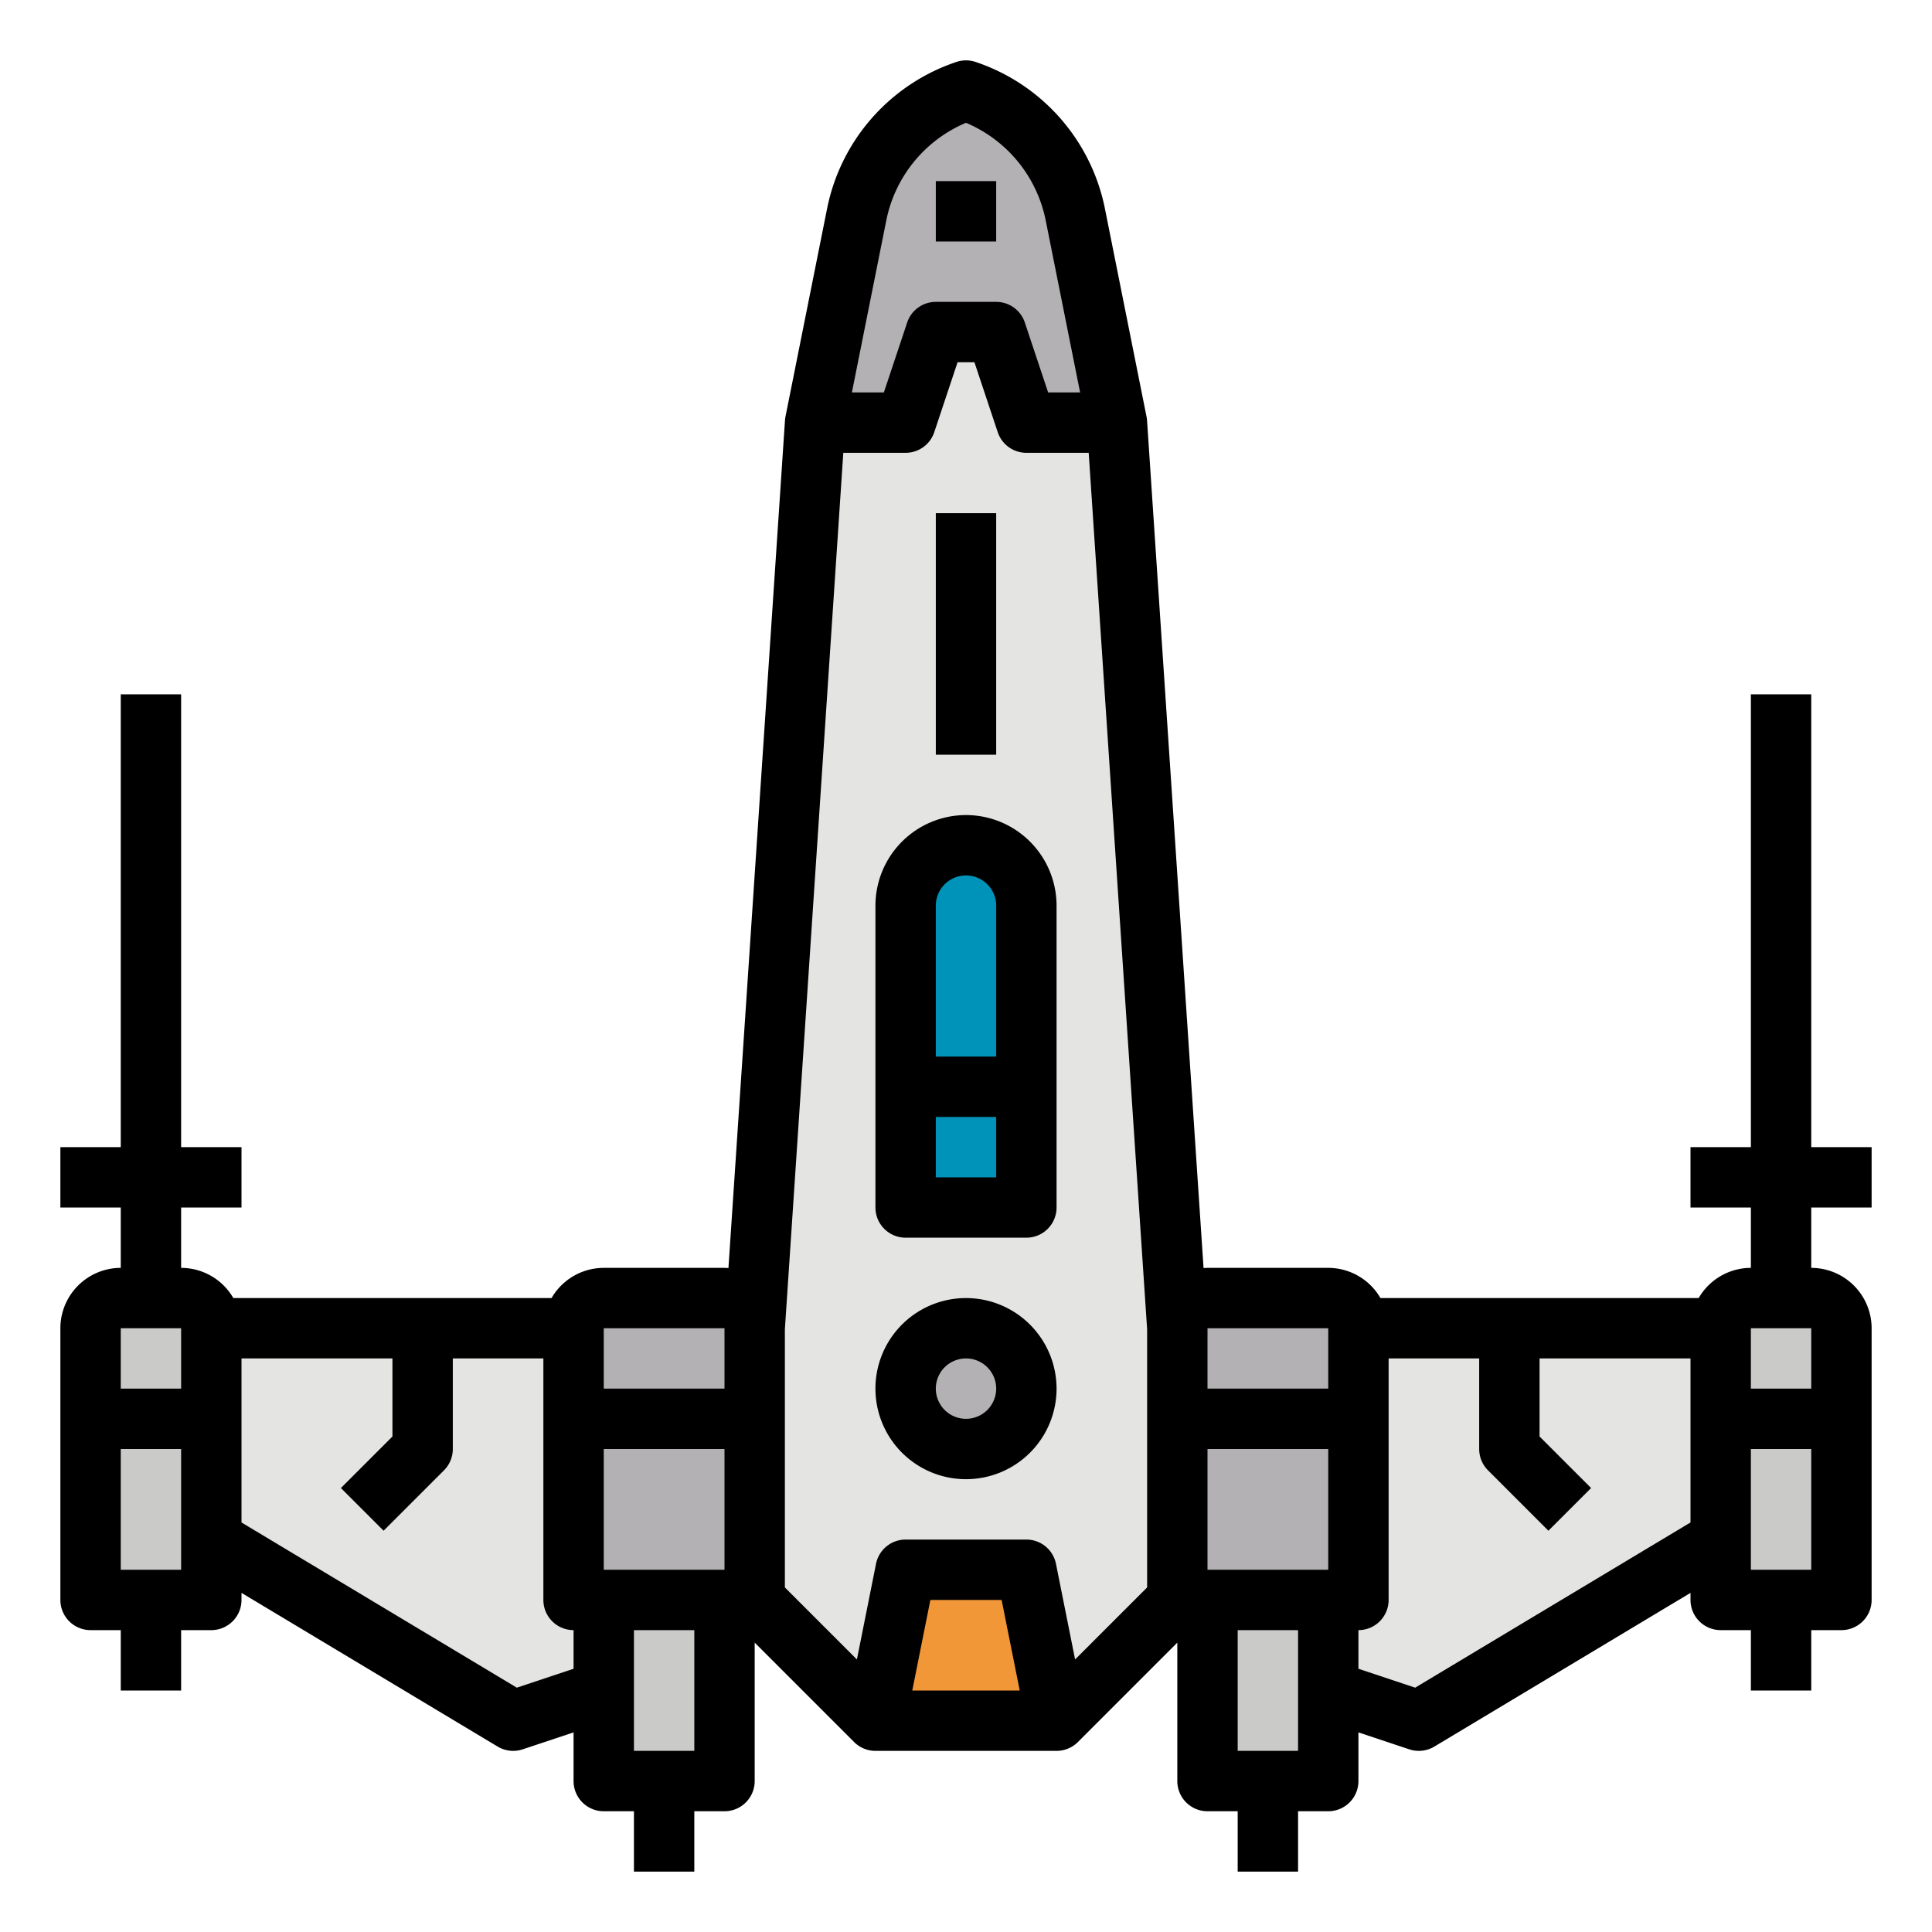 <?xml version="1.0"?>
<svg xmlns="http://www.w3.org/2000/svg" xmlns:xlink="http://www.w3.org/1999/xlink" xmlns:svgjs="http://svgjs.com/svgjs" version="1.1" width="512" height="512" x="0" y="0" viewBox="0 0 512 512" style="enable-background:new 0 0 512 512" xml:space="preserve" class=""><g><path xmlns="http://www.w3.org/2000/svg" d="m296 112 16 240h24v72h-24l-32 32h-48l-32-32h-24v-72h24l16-240 40-64z" fill="#e4e4e3" data-original="#e4e4e3" style=""/><circle xmlns="http://www.w3.org/2000/svg" cx="256" cy="368" fill="#b3b1b3" r="16" data-original="#b3b1b3" style="" class=""/><path xmlns="http://www.w3.org/2000/svg" d="m232 456 8-40h32l8 40z" fill="#f19737" data-original="#ed5749" style="" class=""/><path xmlns="http://www.w3.org/2000/svg" d="m227.039 56.807-11.039 55.193h24l8-24h16l8 24h24l-11.039-55.193a43.593 43.593 0 0 0 -28.961-32.807 43.593 43.593 0 0 0 -28.961 32.807z" fill="#b3b1b3" data-original="#b3b1b3" style="" class=""/><path xmlns="http://www.w3.org/2000/svg" d="m208 256h80a16 16 0 0 1 16 16 16 16 0 0 1 -16 16h-80a0 0 0 0 1 0 0v-32a0 0 0 0 1 0 0z" fill="#0093b9" transform="matrix(0 -1 1 0 -16 528)" data-original="#0093b9" style=""/><path xmlns="http://www.w3.org/2000/svg" d="m328 352h144l-16 56-80 48-24-8z" fill="#e4e4e3" data-original="#e4e4e3" style=""/><path xmlns="http://www.w3.org/2000/svg" d="m432 368h72a8 8 0 0 1 8 8v16a8 8 0 0 1 -8 8h-72a0 0 0 0 1 0 0v-32a0 0 0 0 1 0 0z" fill="#cacac9" transform="matrix(0 -1 1 0 88 856)" data-original="#cacac9" style=""/><path xmlns="http://www.w3.org/2000/svg" d="m320 399.999h32v72h-32z" fill="#cacac9" data-original="#cacac9" style=""/><path xmlns="http://www.w3.org/2000/svg" d="m296 360h72a8 8 0 0 1 8 8v32a8 8 0 0 1 -8 8h-72a0 0 0 0 1 0 0v-48a0 0 0 0 1 0 0z" fill="#b3b1b3" transform="matrix(0 -1 1 0 -48 720)" data-original="#b3b1b3" style="" class=""/><path xmlns="http://www.w3.org/2000/svg" d="m184 352h-144l16 56 80 48 24-8z" fill="#e4e4e3" data-original="#e4e4e3" style=""/><path xmlns="http://www.w3.org/2000/svg" d="m0 368h72a8 8 0 0 1 8 8v16a8 8 0 0 1 -8 8h-72a0 0 0 0 1 0 0v-32a0 0 0 0 1 0 0z" fill="#cacac9" transform="matrix(0 -1 1 0 -344 424)" data-original="#cacac9" style=""/><path xmlns="http://www.w3.org/2000/svg" d="m160 399.999h32v72h-32z" fill="#cacac9" data-original="#cacac9" style=""/><path xmlns="http://www.w3.org/2000/svg" d="m136 360h72a8 8 0 0 1 8 8v32a8 8 0 0 1 -8 8h-72a0 0 0 0 1 0 0v-48a0 0 0 0 1 0 0z" fill="#b3b1b3" transform="matrix(0 -1 1 0 -208 560)" data-original="#b3b1b3" style="" class=""/><path xmlns="http://www.w3.org/2000/svg" d="m496 320v-16h-16v-120h-16v120h-16v16h16v16a16 16 0 0 0 -13.835 8h-84.33a16 16 0 0 0 -13.835-8h-32c-.353 0-.7.03-1.045.053l-14.973-224.585h-.007a7.964 7.964 0 0 0 -.13-1.037l-11.039-55.192a51.7 51.7 0 0 0 -34.277-38.828 7.986 7.986 0 0 0 -5.058 0 51.7 51.7 0 0 0 -34.277 38.828l-11.039 55.193a7.964 7.964 0 0 0 -.13 1.037l-14.98 224.585c-.347-.023-.692-.053-1.045-.053h-32a16 16 0 0 0 -13.835 8h-84.33a16 16 0 0 0 -13.835-8.001v-16h16v-16h-16v-120h-16v120h-16v16h16v16a16.019 16.019 0 0 0 -16 16v72a8 8 0 0 0 8 8h8v16h16v-16h8a8 8 0 0 0 8-8v-1.87l67.884 40.73a8 8 0 0 0 6.646.729l13.47-4.489v12.9a8 8 0 0 0 8 8h8v16h16v-16h8a8 8 0 0 0 8-8v-36.686l26.343 26.343a8 8 0 0 0 5.657 2.343h48a8 8 0 0 0 5.657-2.343l26.343-26.343v36.686a8 8 0 0 0 8 8h8v16h16v-16h8a8 8 0 0 0 8-8v-12.9l13.47 4.49a8 8 0 0 0 6.646-.729l67.884-40.731v1.87a8 8 0 0 0 8 8h8v16h16v-16h8a8 8 0 0 0 8-8v-72a16.019 16.019 0 0 0 -16-16v-16zm-16 31.99v16.01h-16v-16zm-128 64.01h-32v-32h32zm-72.155-1.569a8 8 0 0 0 -7.845-6.431h-32a8 8 0 0 0 -7.845 6.431l-5.068 25.342-19.087-19.087v-68.417l15.485-232.269h16.515a8 8 0 0 0 7.59-5.47l6.176-18.53h4.468l6.176 18.53a8 8 0 0 0 7.59 5.47h16.515l15.485 232.269v68.417l-19.087 19.087zm-9.604 33.569h-28.482l4.8-24h18.882zm-110.241-32v-32h32v32zm192-64.01v16.01h-32v-16zm-117.116-293.614a35.675 35.675 0 0 1 21.116-25.834 35.675 35.675 0 0 1 21.116 25.834l9.125 45.624h-8.475l-6.176-18.53a8 8 0 0 0 -7.59-5.47h-16a8 8 0 0 0 -7.59 5.47l-6.176 18.53h-8.475zm-42.884 293.624v16h-32v-16zm-144 0v16h-16v-16zm-16 64v-32h16v32zm104.961 31.247-72.961-43.777v-43.47h40v20.687l-13.657 13.656 11.314 11.314 16-16a8 8 0 0 0 2.343-5.657v-24h24v64a8 8 0 0 0 8 8v10.234zm31.039 16.753v-32h16v32zm160 0v-32h16v32zm47.039-16.753-15.039-5.013v-10.234a8 8 0 0 0 8-8v-64h24v24a8 8 0 0 0 2.343 5.657l16 16 11.314-11.314-13.657-13.656v-20.687h40v43.47zm88.961-31.247v-32h16v32z" fill="#000000" data-original="#000000" style="" class=""/><path xmlns="http://www.w3.org/2000/svg" d="m256 216a24.028 24.028 0 0 0 -24 24v80a8 8 0 0 0 8 8h32a8 8 0 0 0 8-8v-80a24.028 24.028 0 0 0 -24-24zm-8 24a8 8 0 0 1 16 0v40h-16zm0 72v-16h16v16z" fill="#000000" data-original="#000000" style="" class=""/><path xmlns="http://www.w3.org/2000/svg" d="m256 344a24 24 0 1 0 24 24 24.027 24.027 0 0 0 -24-24zm0 32a8 8 0 1 1 8-8 8.009 8.009 0 0 1 -8 8z" fill="#000000" data-original="#000000" style="" class=""/><path xmlns="http://www.w3.org/2000/svg" d="m248 136h16v64h-16z" fill="#000000" data-original="#000000" style="" class=""/><path xmlns="http://www.w3.org/2000/svg" d="m248 48h16v16h-16z" fill="#000000" data-original="#000000" style="" class=""/></g></svg>
